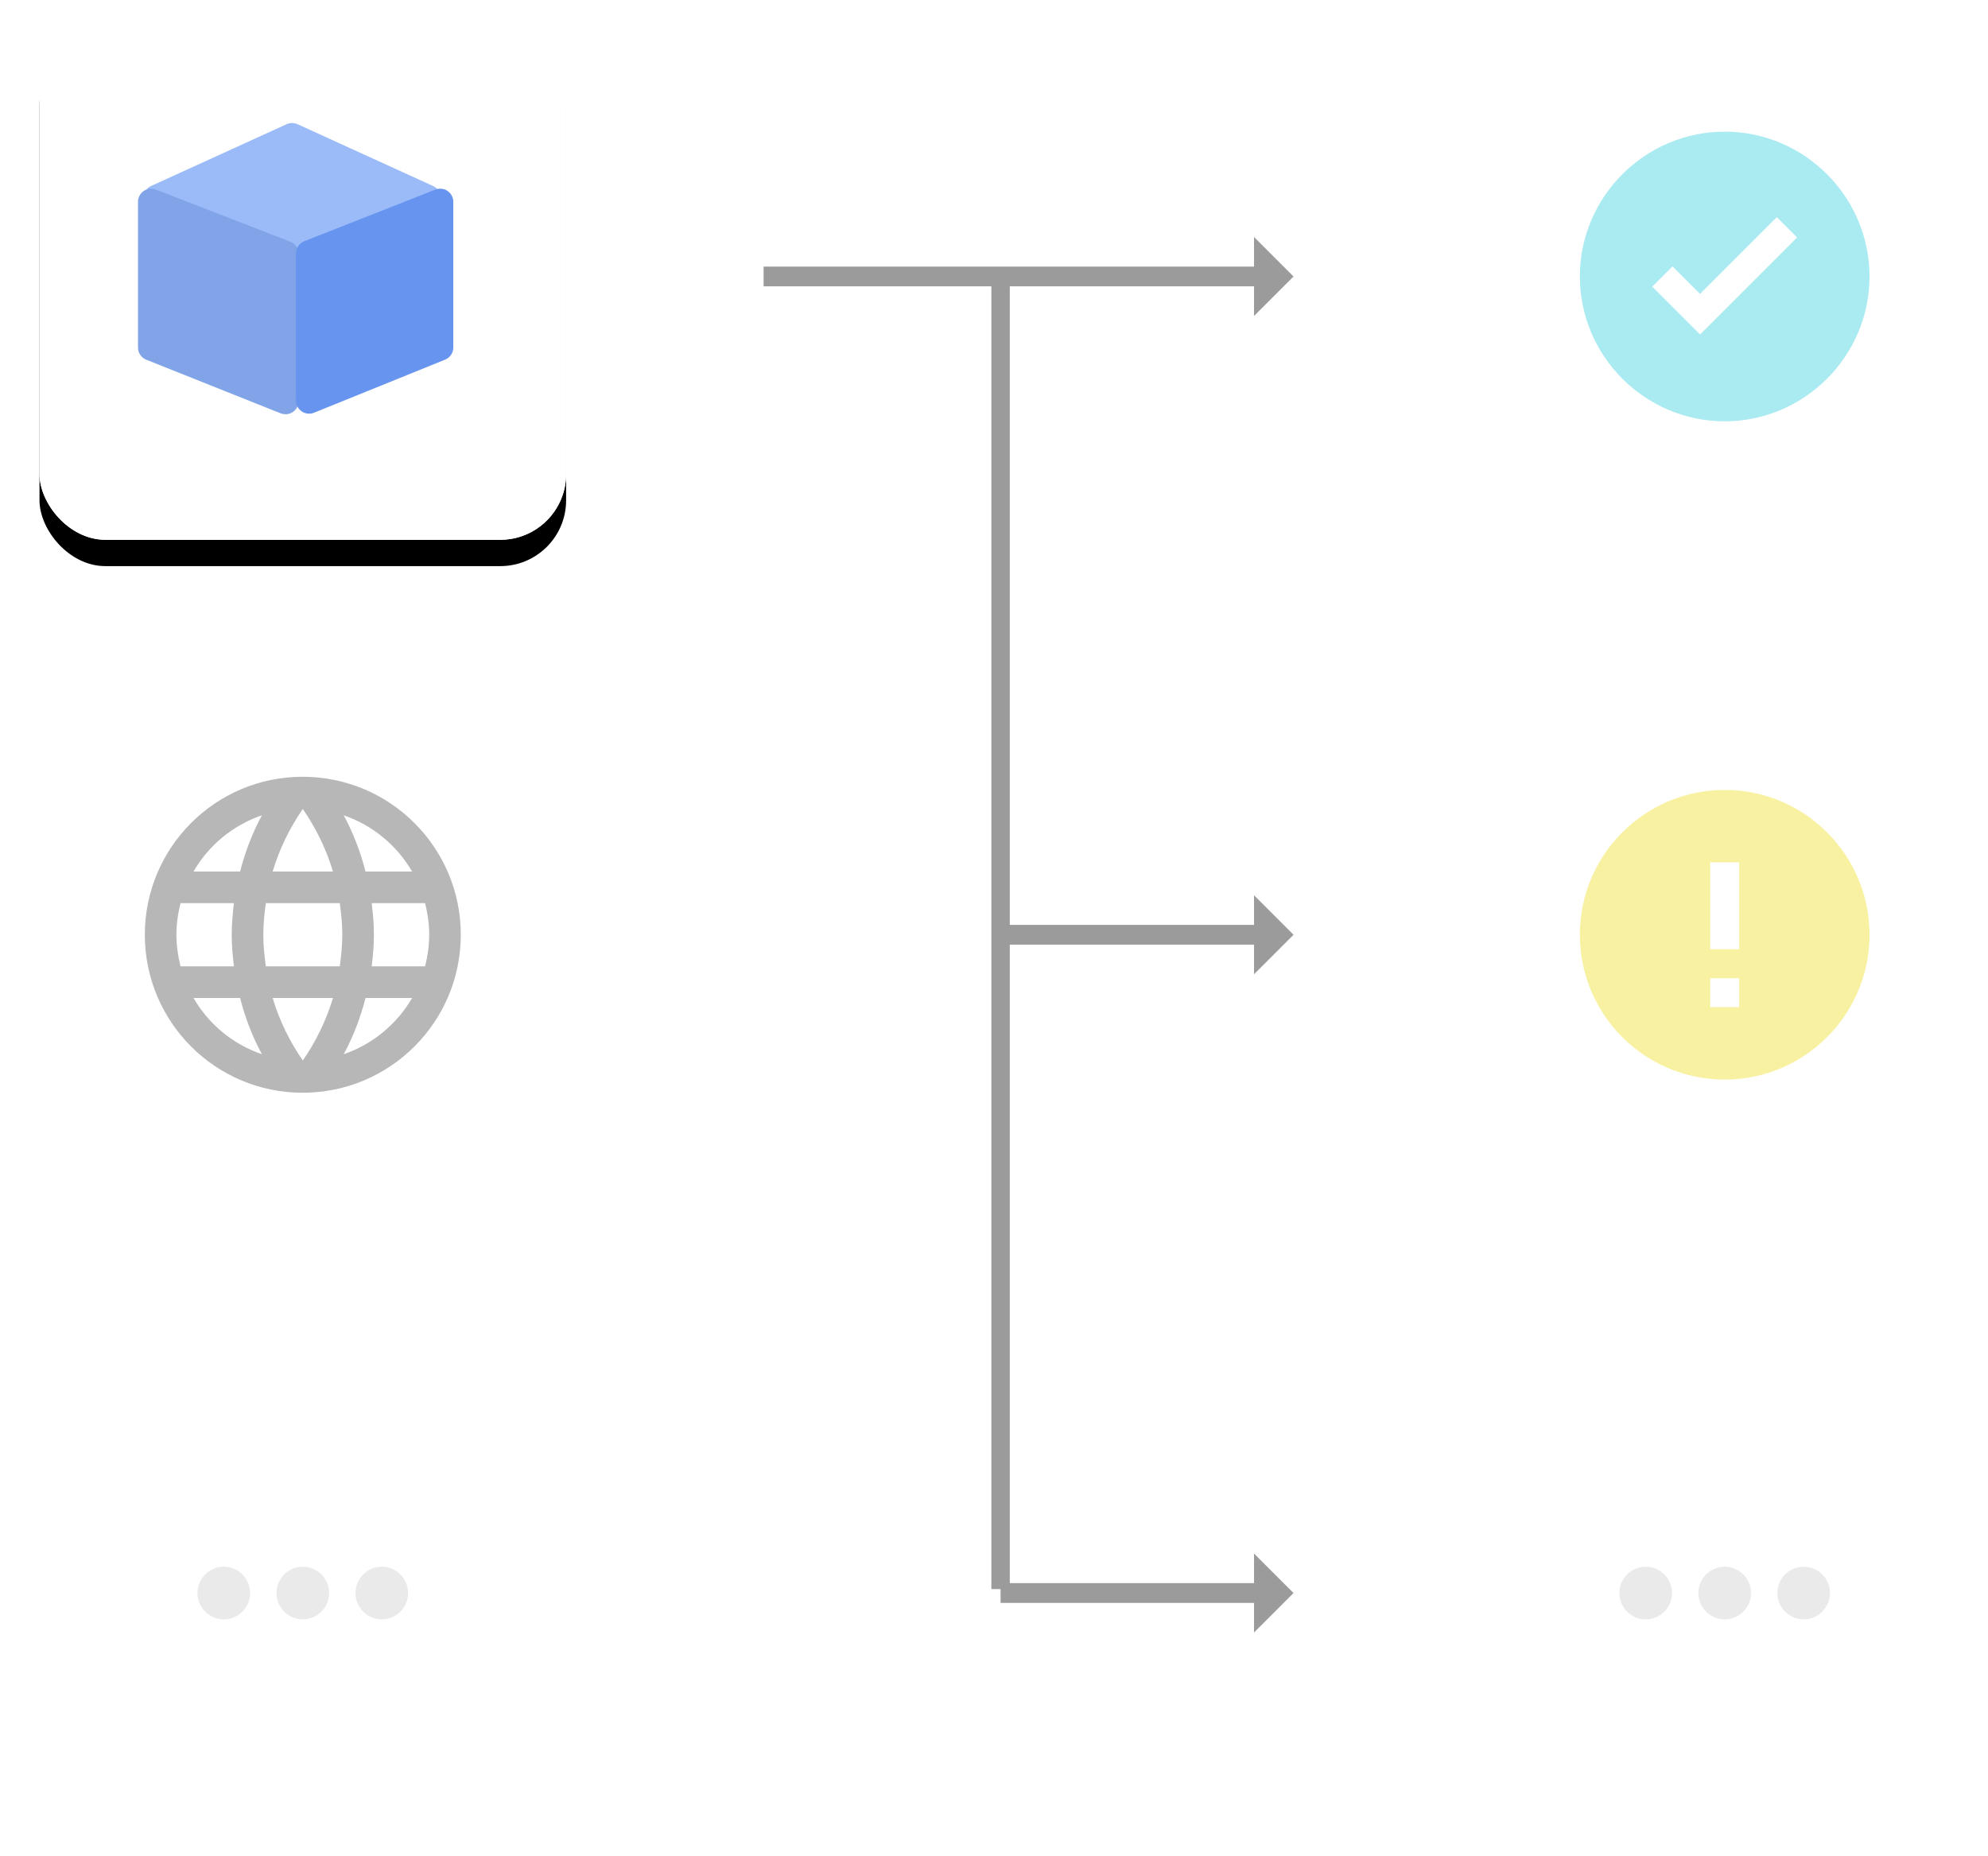 <?xml version="1.0" encoding="UTF-8"?>
<svg width="151px" height="141px" viewBox="0 0 151 141" version="1.1" xmlns="http://www.w3.org/2000/svg" xmlns:xlink="http://www.w3.org/1999/xlink">
    <!-- Generator: Sketch 49.3 (51167) - http://www.bohemiancoding.com/sketch -->
    <title>test-2</title>
    <desc>Created with Sketch.</desc>
    <defs>
        <rect id="path-1" x="0" y="0" width="40" height="40" rx="5"></rect>
        <filter x="-13.8%" y="-8.8%" width="127.5%" height="127.5%" filterUnits="objectBoundingBox" id="filter-2">
            <feOffset dx="0" dy="2" in="SourceAlpha" result="shadowOffsetOuter1"></feOffset>
            <feGaussianBlur stdDeviation="1.5" in="shadowOffsetOuter1" result="shadowBlurOuter1"></feGaussianBlur>
            <feColorMatrix values="0 0 0 0 0.079   0 0 0 0 0.082   0 0 0 0 0.102  0 0 0 0.308 0" type="matrix" in="shadowBlurOuter1"></feColorMatrix>
        </filter>
    </defs>
    <g id="Page-1" stroke="none" stroke-width="1" fill="none" fill-rule="evenodd">
        <g id="test-2" transform="translate(3, 1)">
            <rect id="Rectangle-4-Copy-17" fill="#FFFFFF" fill-rule="nonzero" x="108" y="0" width="40" height="40" rx="5"></rect>
            <polygon id="Fill-45-Copy-5" fill="#9B9B9B" fill-rule="nonzero" points="92.25 17 92.25 19.25 55 19.25 55 20.75 92.25 20.75 92.25 23 95.251 20"></polygon>
            <polygon id="Fill-45-Copy-8" fill="#9B9B9B" fill-rule="nonzero" points="92.25 67 92.25 69.25 73 69.25 73 70.75 92.25 70.75 92.25 73 95.251 70"></polygon>
            <path d="M73,20 L73,119" id="Line-4" stroke="#9B9B9B" stroke-width="1.4" stroke-linecap="square"></path>
            <polygon id="Fill-45-Copy-9" fill="#9B9B9B" fill-rule="nonzero" points="92.25 117 92.25 119.25 73 119.25 73 120.75 92.25 120.75 92.25 123 95.251 120"></polygon>
            <rect id="Rectangle-4-Copy-41" fill="#FFFFFF" fill-rule="nonzero" x="108" y="50" width="40" height="40" rx="5"></rect>
            <rect id="Rectangle-4-Copy-43" fill="#FFFFFF" fill-rule="nonzero" opacity="0.8" x="108" y="100" width="40" height="40" rx="5"></rect>
            <rect id="Rectangle-4-Copy-42" fill="#FFFFFF" fill-rule="nonzero" x="0" y="50" width="40" height="40" rx="5"></rect>
            <rect id="Rectangle-4-Copy-44" fill="#FFFFFF" fill-rule="nonzero" opacity="0.8" x="0" y="100" width="40" height="40" rx="5"></rect>
            <path d="M14,118 C12.9,118 12,118.9 12,120 C12,121.1 12.9,122 14,122 C15.1,122 16,121.1 16,120 C16,118.9 15.1,118 14,118 Z M26,118 C24.9,118 24,118.9 24,120 C24,121.1 24.9,122 26,122 C27.1,122 28,121.1 28,120 C28,118.9 27.1,118 26,118 Z M20,118 C18.9,118 18,118.9 18,120 C18,121.1 18.9,122 20,122 C21.1,122 22,121.1 22,120 C22,118.9 21.1,118 20,118 Z" id="Fill-199" fill="#EAEAEB" fill-rule="nonzero"></path>
            <path d="M122,118 C120.9,118 120,118.9 120,120 C120,121.1 120.9,122 122,122 C123.1,122 124,121.1 124,120 C124,118.9 123.1,118 122,118 Z M134,118 C132.9,118 132,118.9 132,120 C132,121.1 132.9,122 134,122 C135.1,122 136,121.1 136,120 C136,118.9 135.1,118 134,118 Z M128,118 C126.9,118 126,118.9 126,120 C126,121.1 126.9,122 128,122 C129.1,122 130,121.1 130,120 C130,118.9 129.1,118 128,118 Z" id="Fill-199-Copy" fill="#EAEAEB" fill-rule="nonzero"></path>
            <path d="M128,9 C121.95,9 117,13.95 117,20 C117,26.05 121.95,31 128,31 C134.05,31 139,26.05 139,20 C139,13.95 134.05,9 128,9 Z M126.13,24.404 L122.5,20.774 L124.04,19.234 L126.13,21.324 L131.96,15.494 L133.5,17.034 L126.13,24.404 Z" id="Shape-Copy-3" fill="#A9EBF1" fill-rule="nonzero"></path>
            <path d="M128,59 C121.929,59 117,63.928 117,70 C117,76.072 121.929,81 128,81 C134.072,81 139,76.072 139,70 C139,63.928 134.072,59 128,59 Z M126.9,73.3 L129.1,73.3 L129.1,75.5 L126.9,75.5 L126.9,73.3 Z M126.9,64.5 L129.1,64.5 L129.1,71.1 L126.9,71.1 L126.9,64.5 Z" id="Fill-51" fill="#F8F1A1" fill-rule="nonzero"></path>
            <g id="Rectangle-4-Copy-40">
                <g id="path-1-link" fill-rule="nonzero">
                    <g id="path-1">
                        <use fill="black" fill-opacity="1" filter="url(#filter-2)" xlink:href="#path-1"></use>
                        <use fill="#FFFFFF" fill-rule="evenodd" xlink:href="#path-1"></use>
                    </g>
                </g>
                <g id="path-1-link" fill="#FFFFFF">
                    <rect id="path-1" x="0" y="0" width="40" height="40" rx="5"></rect>
                </g>
            </g>
            <path d="M19.988,58 C13.364,58 8,63.376 8,70 C8,76.624 13.364,82 19.988,82 C26.624,82 32,76.624 32,70 C32,63.376 26.624,58 19.988,58 Z M28.304,65.2 L24.764,65.2 C24.38,63.7 23.828,62.26 23.108,60.928 C25.316,61.684 27.152,63.22 28.304,65.2 Z M20,60.448 C20.996,61.888 21.776,63.484 22.292,65.2 L17.708,65.2 C18.224,63.484 19.004,61.888 20,60.448 Z M10.712,72.4 C10.52,71.632 10.4,70.828 10.4,70 C10.4,69.172 10.52,68.368 10.712,67.6 L14.768,67.6 C14.672,68.392 14.6,69.184 14.6,70 C14.6,70.816 14.672,71.608 14.768,72.4 L10.712,72.4 Z M11.696,74.8 L15.236,74.8 C15.62,76.3 16.172,77.74 16.892,79.072 C14.684,78.316 12.848,76.792 11.696,74.8 Z M15.236,65.2 L11.696,65.2 C12.848,63.208 14.684,61.684 16.892,60.928 C16.172,62.26 15.62,63.7 15.236,65.2 Z M20,79.552 C19.004,78.112 18.224,76.516 17.708,74.8 L22.292,74.8 C21.776,76.516 20.996,78.112 20,79.552 Z M22.808,72.4 L17.192,72.4 C17.084,71.608 17,70.816 17,70 C17,69.184 17.084,68.38 17.192,67.6 L22.808,67.6 C22.916,68.38 23,69.184 23,70 C23,70.816 22.916,71.608 22.808,72.4 Z M23.108,79.072 C23.828,77.74 24.38,76.3 24.764,74.8 L28.304,74.8 C27.152,76.78 25.316,78.316 23.108,79.072 Z M25.232,72.4 C25.328,71.608 25.4,70.816 25.4,70 C25.4,69.184 25.328,68.392 25.232,67.6 L29.288,67.6 C29.48,68.368 29.6,69.172 29.6,70 C29.6,70.828 29.48,71.632 29.288,72.4 L25.232,72.4 Z" id="Fill-127" fill="#B7B7B7" fill-rule="nonzero"></path>
            <path d="M15.517,9.781 L26.11,5.824 C26.627,5.631 27.203,5.893 27.397,6.411 C27.486,6.651 27.48,6.917 27.38,7.153 L23.027,17.351 C22.925,17.588 22.737,17.777 22.499,17.878 L12.302,22.231 C11.794,22.448 11.206,22.212 10.99,21.704 C10.889,21.468 10.883,21.202 10.972,20.961 L14.93,10.368 C15.031,10.096 15.245,9.882 15.517,9.781 Z" id="Rectangle-7" fill="#9BBBF8" fill-rule="nonzero" transform="translate(19.185, 14.036) rotate(45) translate(-19.185, -14.036) "></path>
            <path d="M9.975,15.796 L21.149,15.796 C21.701,15.796 22.149,16.244 22.149,16.796 C22.149,16.923 22.125,17.049 22.078,17.166 L18.009,27.37 C17.858,27.751 17.49,28 17.08,28 L6.018,28 C5.466,28 5.018,27.552 5.018,27 C5.018,26.876 5.041,26.754 5.086,26.638 L9.042,16.434 C9.192,16.05 9.562,15.796 9.975,15.796 Z" id="Rectangle-7-Copy" fill="#81A4E8" fill-rule="nonzero" transform="translate(13.583, 21.898) rotate(90) translate(-13.583, -21.898) "></path>
            <path d="M21.831,15.902 L33,15.902 C33.552,15.902 34,16.349 34,16.902 C34,17.03 33.975,17.158 33.927,17.277 L29.897,27.227 C29.744,27.604 29.378,27.851 28.97,27.851 L17.912,27.851 C17.36,27.851 16.912,27.404 16.912,26.851 C16.912,26.726 16.936,26.602 16.982,26.485 L20.9,16.535 C21.051,16.153 21.42,15.902 21.831,15.902 Z" id="Rectangle-7-Copy-2" fill="#6694EF" fill-rule="nonzero" transform="translate(25.456, 21.876) scale(-1, 1) rotate(90) translate(-25.456, -21.876) "></path>
        </g>
    </g>
</svg>